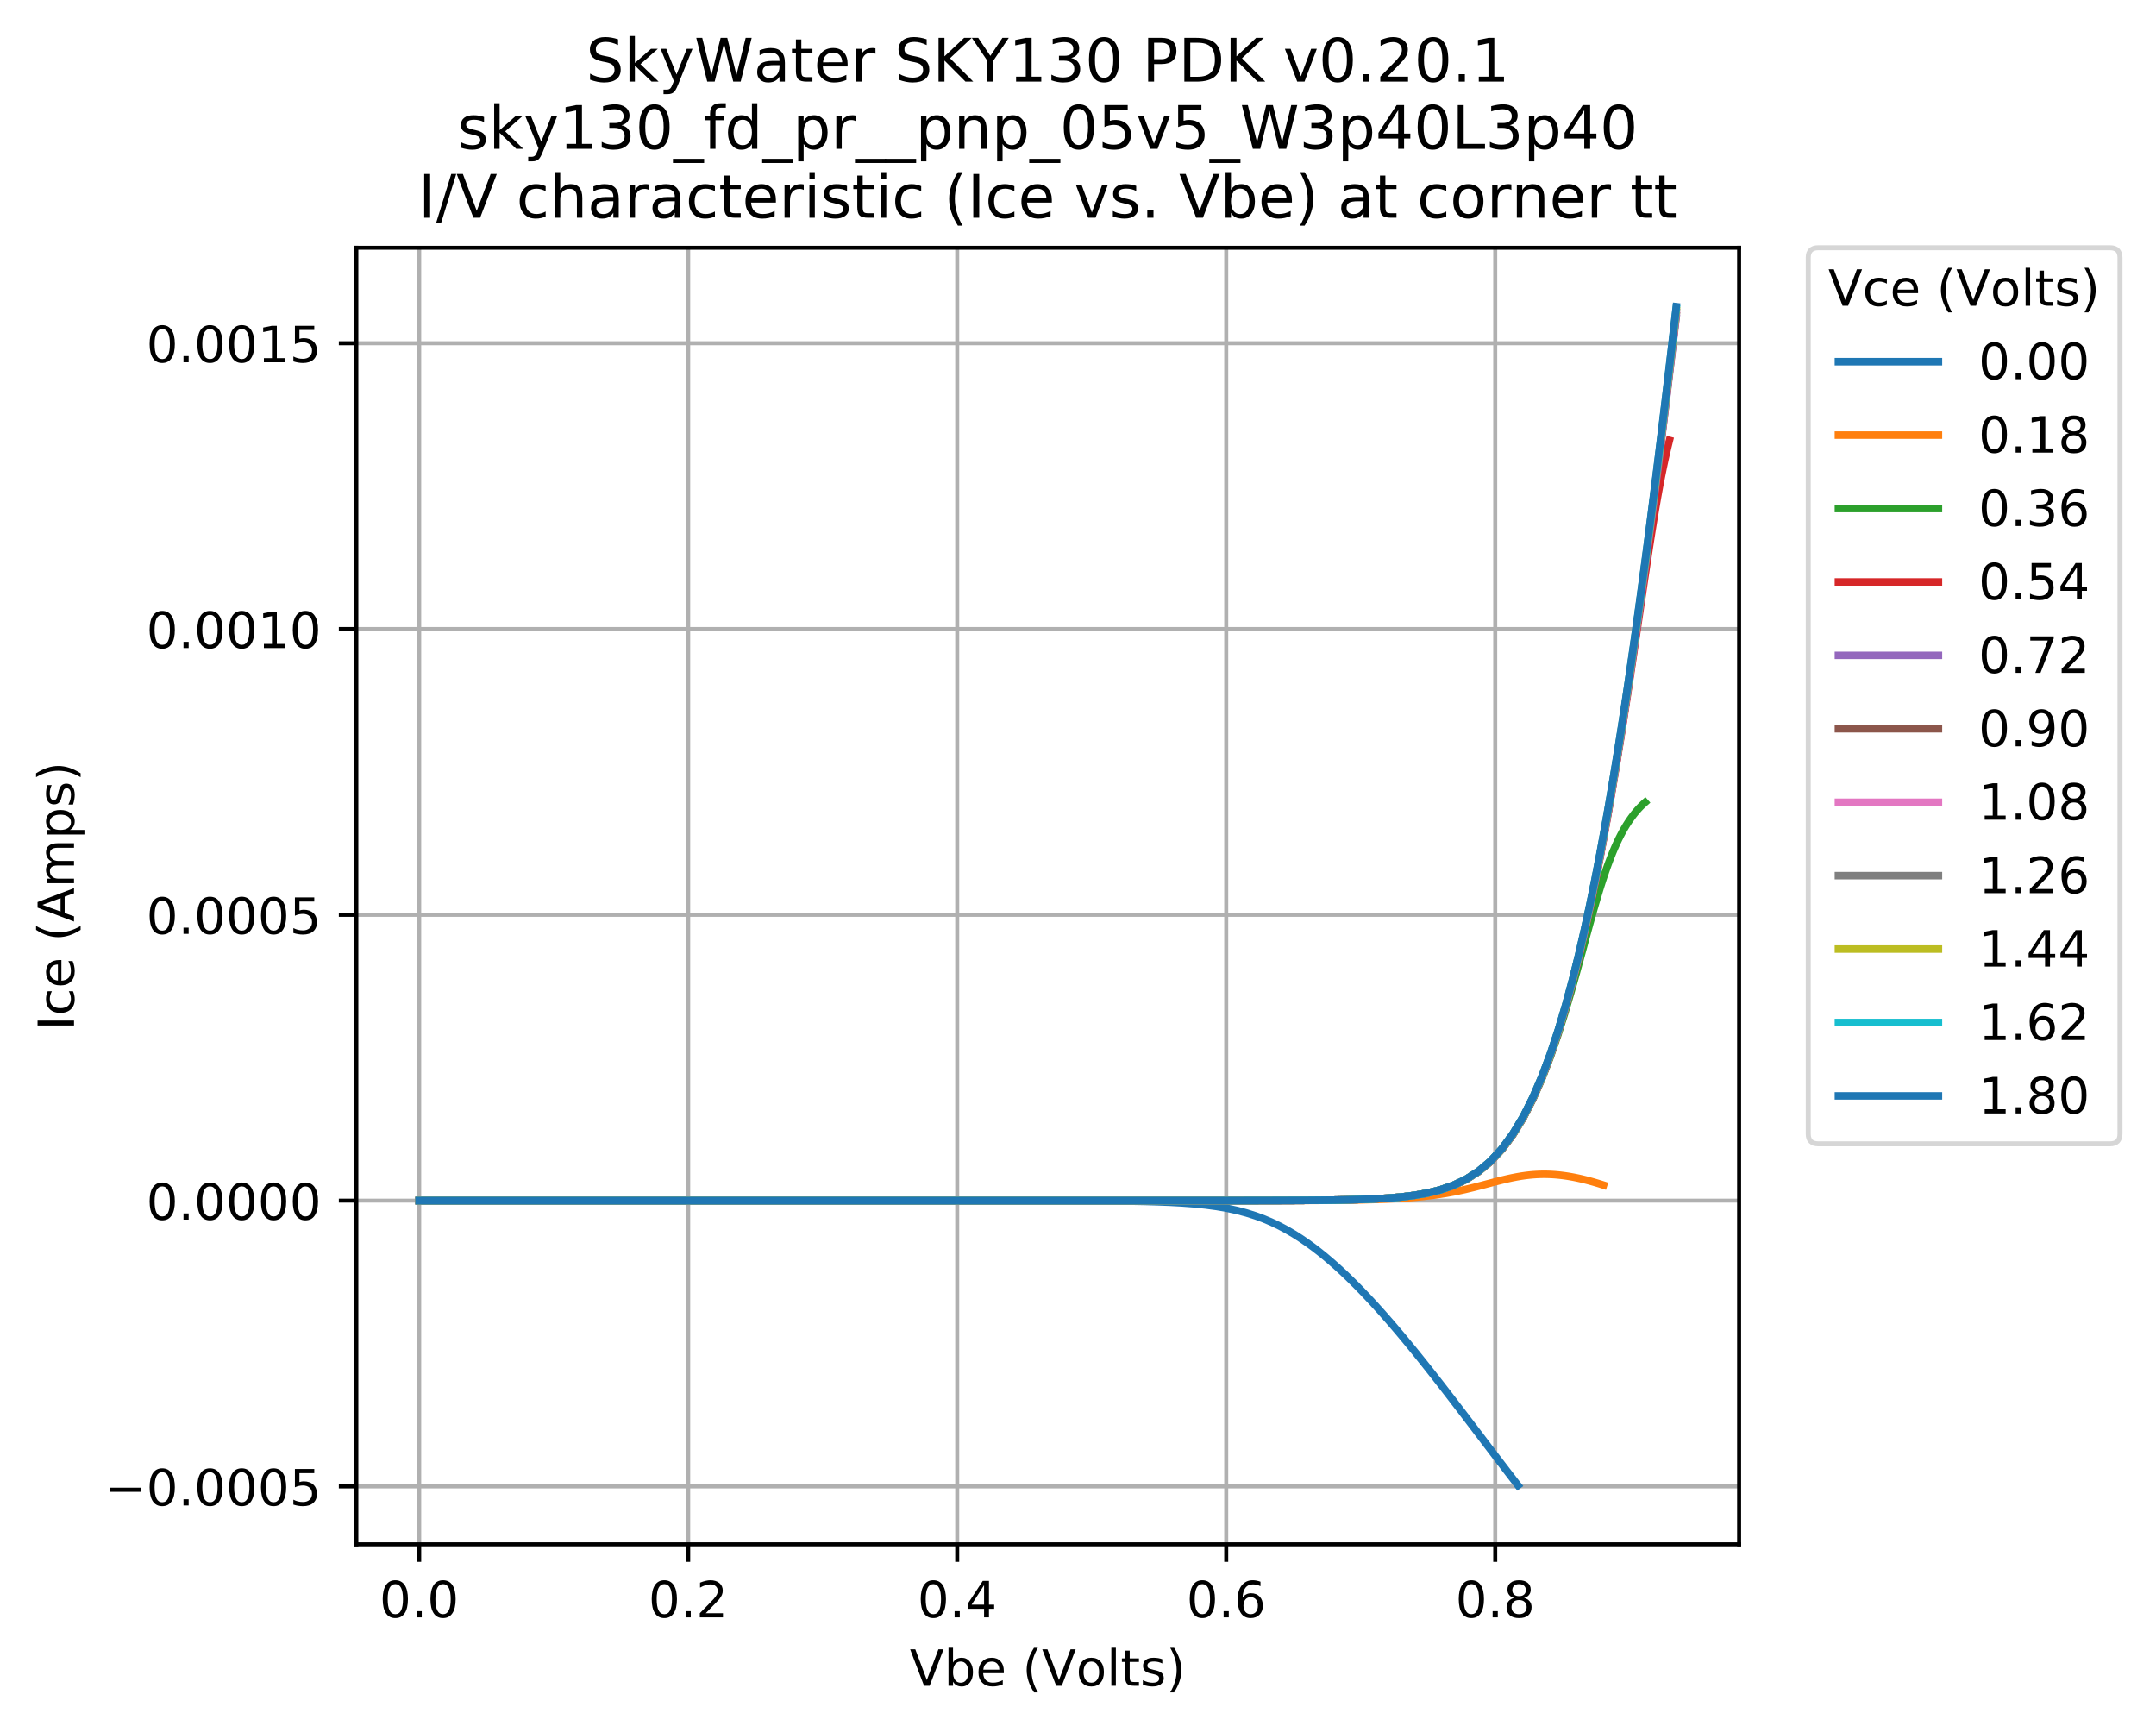 <svg xmlns="http://www.w3.org/2000/svg" xmlns:xlink="http://www.w3.org/1999/xlink" width="574.776" height="461.71" version="1.1" viewBox="0 0 431.082 346.283"><defs><style type="text/css">*{stroke-linecap:butt;stroke-linejoin:round}</style></defs><g id="figure_1"><g id="patch_1"><path d="M 0 346.283 L 431.082 346.283 L 431.082 0 L 0 0 z" style="fill:#fff"/></g><g id="axes_1"><g id="patch_2"><path d="M 71.248 308.727 L 347.728 308.727 L 347.728 49.527 L 71.248 49.527 z" style="fill:#fff"/></g><g id="matplotlib.axis_1"><g id="xtick_1"><g id="line2d_1"><path d="M 83.816 308.727 L 83.816 49.527" clip-path="url(#pb7421aee81)" style="fill:none;stroke:#b0b0b0;stroke-linecap:square;stroke-width:.8"/></g><g id="line2d_2"><defs><path id="me7157f7057" d="M 0 0 L 0 3.5" style="stroke:#000;stroke-width:.8"/></defs><g><use style="stroke:#000;stroke-width:.8" x="83.816" y="308.727" xlink:href="#me7157f7057"/></g></g><g id="text_1"><defs><path id="DejaVuSans-48" d="M 31.781 66.406 Q 24.172 66.406 20.328 58.906 Q 16.5 51.422 16.5 36.375 Q 16.5 21.391 20.328 13.891 Q 24.172 6.391 31.781 6.391 Q 39.453 6.391 43.281 13.891 Q 47.125 21.391 47.125 36.375 Q 47.125 51.422 43.281 58.906 Q 39.453 66.406 31.781 66.406 z M 31.781 74.219 Q 44.047 74.219 50.516 64.516 Q 56.984 54.828 56.984 36.375 Q 56.984 17.969 50.516 8.266 Q 44.047 -1.422 31.781 -1.422 Q 19.531 -1.422 13.062 8.266 Q 6.594 17.969 6.594 36.375 Q 6.594 54.828 13.062 64.516 Q 19.531 74.219 31.781 74.219 z"/><path id="DejaVuSans-46" d="M 10.688 12.406 L 21 12.406 L 21 0 L 10.688 0 z"/></defs><g transform="translate(75.864 323.325)scale(0.1 -0.1)"><use xlink:href="#DejaVuSans-48"/><use x="63.623" xlink:href="#DejaVuSans-46"/><use x="95.41" xlink:href="#DejaVuSans-48"/></g></g></g><g id="xtick_2"><g id="line2d_3"><path d="M 137.603 308.727 L 137.603 49.527" clip-path="url(#pb7421aee81)" style="fill:none;stroke:#b0b0b0;stroke-linecap:square;stroke-width:.8"/></g><g id="line2d_4"><g><use style="stroke:#000;stroke-width:.8" x="137.603" y="308.727" xlink:href="#me7157f7057"/></g></g><g id="text_2"><defs><path id="DejaVuSans-50" d="M 19.188 8.297 L 53.609 8.297 L 53.609 0 L 7.328 0 L 7.328 8.297 Q 12.938 14.109 22.625 23.891 Q 32.328 33.688 34.812 36.531 Q 39.547 41.844 41.422 45.531 Q 43.312 49.219 43.312 52.781 Q 43.312 58.594 39.234 62.25 Q 35.156 65.922 28.609 65.922 Q 23.969 65.922 18.812 64.312 Q 13.672 62.703 7.812 59.422 L 7.812 69.391 Q 13.766 71.781 18.938 73 Q 24.125 74.219 28.422 74.219 Q 39.75 74.219 46.484 68.547 Q 53.219 62.891 53.219 53.422 Q 53.219 48.922 51.531 44.891 Q 49.859 40.875 45.406 35.406 Q 44.188 33.984 37.641 27.219 Q 31.109 20.453 19.188 8.297 z"/></defs><g transform="translate(129.651 323.325)scale(0.1 -0.1)"><use xlink:href="#DejaVuSans-48"/><use x="63.623" xlink:href="#DejaVuSans-46"/><use x="95.41" xlink:href="#DejaVuSans-50"/></g></g></g><g id="xtick_3"><g id="line2d_5"><path d="M 191.39 308.727 L 191.39 49.527" clip-path="url(#pb7421aee81)" style="fill:none;stroke:#b0b0b0;stroke-linecap:square;stroke-width:.8"/></g><g id="line2d_6"><g><use style="stroke:#000;stroke-width:.8" x="191.39" y="308.727" xlink:href="#me7157f7057"/></g></g><g id="text_3"><defs><path id="DejaVuSans-52" d="M 37.797 64.312 L 12.891 25.391 L 37.797 25.391 z M 35.203 72.906 L 47.609 72.906 L 47.609 25.391 L 58.016 25.391 L 58.016 17.188 L 47.609 17.188 L 47.609 0 L 37.797 0 L 37.797 17.188 L 4.891 17.188 L 4.891 26.703 z"/></defs><g transform="translate(183.438 323.325)scale(0.1 -0.1)"><use xlink:href="#DejaVuSans-48"/><use x="63.623" xlink:href="#DejaVuSans-46"/><use x="95.41" xlink:href="#DejaVuSans-52"/></g></g></g><g id="xtick_4"><g id="line2d_7"><path d="M 245.177 308.727 L 245.177 49.527" clip-path="url(#pb7421aee81)" style="fill:none;stroke:#b0b0b0;stroke-linecap:square;stroke-width:.8"/></g><g id="line2d_8"><g><use style="stroke:#000;stroke-width:.8" x="245.177" y="308.727" xlink:href="#me7157f7057"/></g></g><g id="text_4"><defs><path id="DejaVuSans-54" d="M 33.016 40.375 Q 26.375 40.375 22.484 35.828 Q 18.609 31.297 18.609 23.391 Q 18.609 15.531 22.484 10.953 Q 26.375 6.391 33.016 6.391 Q 39.656 6.391 43.531 10.953 Q 47.406 15.531 47.406 23.391 Q 47.406 31.297 43.531 35.828 Q 39.656 40.375 33.016 40.375 z M 52.594 71.297 L 52.594 62.312 Q 48.875 64.062 45.094 64.984 Q 41.312 65.922 37.594 65.922 Q 27.828 65.922 22.672 59.328 Q 17.531 52.734 16.797 39.406 Q 19.672 43.656 24.016 45.922 Q 28.375 48.188 33.594 48.188 Q 44.578 48.188 50.953 41.516 Q 57.328 34.859 57.328 23.391 Q 57.328 12.156 50.688 5.359 Q 44.047 -1.422 33.016 -1.422 Q 20.359 -1.422 13.672 8.266 Q 6.984 17.969 6.984 36.375 Q 6.984 53.656 15.188 63.938 Q 23.391 74.219 37.203 74.219 Q 40.922 74.219 44.703 73.484 Q 48.484 72.75 52.594 71.297 z"/></defs><g transform="translate(237.225 323.325)scale(0.1 -0.1)"><use xlink:href="#DejaVuSans-48"/><use x="63.623" xlink:href="#DejaVuSans-46"/><use x="95.41" xlink:href="#DejaVuSans-54"/></g></g></g><g id="xtick_5"><g id="line2d_9"><path d="M 298.963 308.727 L 298.963 49.527" clip-path="url(#pb7421aee81)" style="fill:none;stroke:#b0b0b0;stroke-linecap:square;stroke-width:.8"/></g><g id="line2d_10"><g><use style="stroke:#000;stroke-width:.8" x="298.963" y="308.727" xlink:href="#me7157f7057"/></g></g><g id="text_5"><defs><path id="DejaVuSans-56" d="M 31.781 34.625 Q 24.75 34.625 20.719 30.859 Q 16.703 27.094 16.703 20.516 Q 16.703 13.922 20.719 10.156 Q 24.75 6.391 31.781 6.391 Q 38.812 6.391 42.859 10.172 Q 46.922 13.969 46.922 20.516 Q 46.922 27.094 42.891 30.859 Q 38.875 34.625 31.781 34.625 z M 21.922 38.812 Q 15.578 40.375 12.031 44.719 Q 8.5 49.078 8.5 55.328 Q 8.5 64.062 14.719 69.141 Q 20.953 74.219 31.781 74.219 Q 42.672 74.219 48.875 69.141 Q 55.078 64.062 55.078 55.328 Q 55.078 49.078 51.531 44.719 Q 48 40.375 41.703 38.812 Q 48.828 37.156 52.797 32.312 Q 56.781 27.484 56.781 20.516 Q 56.781 9.906 50.312 4.234 Q 43.844 -1.422 31.781 -1.422 Q 19.734 -1.422 13.25 4.234 Q 6.781 9.906 6.781 20.516 Q 6.781 27.484 10.781 32.312 Q 14.797 37.156 21.922 38.812 z M 18.312 54.391 Q 18.312 48.734 21.844 45.562 Q 25.391 42.391 31.781 42.391 Q 38.141 42.391 41.719 45.562 Q 45.312 48.734 45.312 54.391 Q 45.312 60.062 41.719 63.234 Q 38.141 66.406 31.781 66.406 Q 25.391 66.406 21.844 63.234 Q 18.312 60.062 18.312 54.391 z"/></defs><g transform="translate(291.012 323.325)scale(0.1 -0.1)"><use xlink:href="#DejaVuSans-48"/><use x="63.623" xlink:href="#DejaVuSans-46"/><use x="95.41" xlink:href="#DejaVuSans-56"/></g></g></g><g id="text_6"><defs><path id="DejaVuSans-86" d="M 28.609 0 L 0.781 72.906 L 11.078 72.906 L 34.188 11.531 L 57.328 72.906 L 67.578 72.906 L 39.797 0 z"/><path id="DejaVuSans-98" d="M 48.688 27.297 Q 48.688 37.203 44.609 42.844 Q 40.531 48.484 33.406 48.484 Q 26.266 48.484 22.188 42.844 Q 18.109 37.203 18.109 27.297 Q 18.109 17.391 22.188 11.75 Q 26.266 6.109 33.406 6.109 Q 40.531 6.109 44.609 11.75 Q 48.688 17.391 48.688 27.297 z M 18.109 46.391 Q 20.953 51.266 25.266 53.625 Q 29.594 56 35.594 56 Q 45.562 56 51.781 48.094 Q 58.016 40.188 58.016 27.297 Q 58.016 14.406 51.781 6.484 Q 45.562 -1.422 35.594 -1.422 Q 29.594 -1.422 25.266 0.953 Q 20.953 3.328 18.109 8.203 L 18.109 0 L 9.078 0 L 9.078 75.984 L 18.109 75.984 z"/><path id="DejaVuSans-101" d="M 56.203 29.594 L 56.203 25.203 L 14.891 25.203 Q 15.484 15.922 20.484 11.062 Q 25.484 6.203 34.422 6.203 Q 39.594 6.203 44.453 7.469 Q 49.312 8.734 54.109 11.281 L 54.109 2.781 Q 49.266 0.734 44.188 -0.344 Q 39.109 -1.422 33.891 -1.422 Q 20.797 -1.422 13.156 6.188 Q 5.516 13.812 5.516 26.812 Q 5.516 40.234 12.766 48.109 Q 20.016 56 32.328 56 Q 43.359 56 49.781 48.891 Q 56.203 41.797 56.203 29.594 z M 47.219 32.234 Q 47.125 39.594 43.094 43.984 Q 39.062 48.391 32.422 48.391 Q 24.906 48.391 20.391 44.141 Q 15.875 39.891 15.188 32.172 z"/><path id="DejaVuSans-32"/><path id="DejaVuSans-40" d="M 31 75.875 Q 24.469 64.656 21.281 53.656 Q 18.109 42.672 18.109 31.391 Q 18.109 20.125 21.312 9.062 Q 24.516 -2 31 -13.188 L 23.188 -13.188 Q 15.875 -1.703 12.234 9.375 Q 8.594 20.453 8.594 31.391 Q 8.594 42.281 12.203 53.312 Q 15.828 64.359 23.188 75.875 z"/><path id="DejaVuSans-111" d="M 30.609 48.391 Q 23.391 48.391 19.188 42.75 Q 14.984 37.109 14.984 27.297 Q 14.984 17.484 19.156 11.844 Q 23.344 6.203 30.609 6.203 Q 37.797 6.203 41.984 11.859 Q 46.188 17.531 46.188 27.297 Q 46.188 37.016 41.984 42.703 Q 37.797 48.391 30.609 48.391 z M 30.609 56 Q 42.328 56 49.016 48.375 Q 55.719 40.766 55.719 27.297 Q 55.719 13.875 49.016 6.219 Q 42.328 -1.422 30.609 -1.422 Q 18.844 -1.422 12.172 6.219 Q 5.516 13.875 5.516 27.297 Q 5.516 40.766 12.172 48.375 Q 18.844 56 30.609 56 z"/><path id="DejaVuSans-108" d="M 9.422 75.984 L 18.406 75.984 L 18.406 0 L 9.422 0 z"/><path id="DejaVuSans-116" d="M 18.312 70.219 L 18.312 54.688 L 36.812 54.688 L 36.812 47.703 L 18.312 47.703 L 18.312 18.016 Q 18.312 11.328 20.141 9.422 Q 21.969 7.516 27.594 7.516 L 36.812 7.516 L 36.812 0 L 27.594 0 Q 17.188 0 13.234 3.875 Q 9.281 7.766 9.281 18.016 L 9.281 47.703 L 2.688 47.703 L 2.688 54.688 L 9.281 54.688 L 9.281 70.219 z"/><path id="DejaVuSans-115" d="M 44.281 53.078 L 44.281 44.578 Q 40.484 46.531 36.375 47.5 Q 32.281 48.484 27.875 48.484 Q 21.188 48.484 17.844 46.438 Q 14.5 44.391 14.5 40.281 Q 14.5 37.156 16.891 35.375 Q 19.281 33.594 26.516 31.984 L 29.594 31.297 Q 39.156 29.25 43.188 25.516 Q 47.219 21.781 47.219 15.094 Q 47.219 7.469 41.188 3.016 Q 35.156 -1.422 24.609 -1.422 Q 20.219 -1.422 15.453 -0.562 Q 10.688 0.297 5.422 2 L 5.422 11.281 Q 10.406 8.688 15.234 7.391 Q 20.062 6.109 24.812 6.109 Q 31.156 6.109 34.562 8.281 Q 37.984 10.453 37.984 14.406 Q 37.984 18.062 35.516 20.016 Q 33.062 21.969 24.703 23.781 L 21.578 24.516 Q 13.234 26.266 9.516 29.906 Q 5.812 33.547 5.812 39.891 Q 5.812 47.609 11.281 51.797 Q 16.75 56 26.812 56 Q 31.781 56 36.172 55.266 Q 40.578 54.547 44.281 53.078 z"/><path id="DejaVuSans-41" d="M 8.016 75.875 L 15.828 75.875 Q 23.141 64.359 26.781 53.312 Q 30.422 42.281 30.422 31.391 Q 30.422 20.453 26.781 9.375 Q 23.141 -1.703 15.828 -13.188 L 8.016 -13.188 Q 14.5 -2 17.703 9.062 Q 20.906 20.125 20.906 31.391 Q 20.906 42.672 17.703 53.656 Q 14.5 64.656 8.016 75.875 z"/></defs><g transform="translate(181.899 337.003)scale(0.1 -0.1)"><use xlink:href="#DejaVuSans-86"/><use x="68.408" xlink:href="#DejaVuSans-98"/><use x="131.885" xlink:href="#DejaVuSans-101"/><use x="193.408" xlink:href="#DejaVuSans-32"/><use x="225.195" xlink:href="#DejaVuSans-40"/><use x="264.209" xlink:href="#DejaVuSans-86"/><use x="332.508" xlink:href="#DejaVuSans-111"/><use x="393.689" xlink:href="#DejaVuSans-108"/><use x="421.473" xlink:href="#DejaVuSans-116"/><use x="460.682" xlink:href="#DejaVuSans-115"/><use x="512.781" xlink:href="#DejaVuSans-41"/></g></g></g><g id="matplotlib.axis_2"><g id="ytick_1"><g id="line2d_11"><path d="M 71.248 297.154 L 347.728 297.154" clip-path="url(#pb7421aee81)" style="fill:none;stroke:#b0b0b0;stroke-linecap:square;stroke-width:.8"/></g><g id="line2d_12"><defs><path id="ma61a878640" d="M 0 0 L -3.5 0" style="stroke:#000;stroke-width:.8"/></defs><g><use style="stroke:#000;stroke-width:.8" x="71.248" y="297.154" xlink:href="#ma61a878640"/></g></g><g id="text_7"><defs><path id="DejaVuSans-8722" d="M 10.594 35.5 L 73.188 35.5 L 73.188 27.203 L 10.594 27.203 z"/><path id="DejaVuSans-53" d="M 10.797 72.906 L 49.516 72.906 L 49.516 64.594 L 19.828 64.594 L 19.828 46.734 Q 21.969 47.469 24.109 47.828 Q 26.266 48.188 28.422 48.188 Q 40.625 48.188 47.75 41.5 Q 54.891 34.812 54.891 23.391 Q 54.891 11.625 47.562 5.094 Q 40.234 -1.422 26.906 -1.422 Q 22.312 -1.422 17.547 -0.641 Q 12.797 0.141 7.719 1.703 L 7.719 11.625 Q 12.109 9.234 16.797 8.062 Q 21.484 6.891 26.703 6.891 Q 35.156 6.891 40.078 11.328 Q 45.016 15.766 45.016 23.391 Q 45.016 31 40.078 35.438 Q 35.156 39.891 26.703 39.891 Q 22.75 39.891 18.812 39.016 Q 14.891 38.141 10.797 36.281 z"/></defs><g transform="translate(20.878 300.953)scale(0.1 -0.1)"><use xlink:href="#DejaVuSans-8722"/><use x="83.789" xlink:href="#DejaVuSans-48"/><use x="147.412" xlink:href="#DejaVuSans-46"/><use x="179.199" xlink:href="#DejaVuSans-48"/><use x="242.822" xlink:href="#DejaVuSans-48"/><use x="306.445" xlink:href="#DejaVuSans-48"/><use x="370.068" xlink:href="#DejaVuSans-53"/></g></g></g><g id="ytick_2"><g id="line2d_13"><path d="M 71.248 240.02 L 347.728 240.02" clip-path="url(#pb7421aee81)" style="fill:none;stroke:#b0b0b0;stroke-linecap:square;stroke-width:.8"/></g><g id="line2d_14"><g><use style="stroke:#000;stroke-width:.8" x="71.248" y="240.02" xlink:href="#ma61a878640"/></g></g><g id="text_8"><g transform="translate(29.258 243.819)scale(0.1 -0.1)"><use xlink:href="#DejaVuSans-48"/><use x="63.623" xlink:href="#DejaVuSans-46"/><use x="95.41" xlink:href="#DejaVuSans-48"/><use x="159.033" xlink:href="#DejaVuSans-48"/><use x="222.656" xlink:href="#DejaVuSans-48"/><use x="286.279" xlink:href="#DejaVuSans-48"/></g></g></g><g id="ytick_3"><g id="line2d_15"><path d="M 71.248 182.887 L 347.728 182.887" clip-path="url(#pb7421aee81)" style="fill:none;stroke:#b0b0b0;stroke-linecap:square;stroke-width:.8"/></g><g id="line2d_16"><g><use style="stroke:#000;stroke-width:.8" x="71.248" y="182.887" xlink:href="#ma61a878640"/></g></g><g id="text_9"><g transform="translate(29.258 186.686)scale(0.1 -0.1)"><use xlink:href="#DejaVuSans-48"/><use x="63.623" xlink:href="#DejaVuSans-46"/><use x="95.41" xlink:href="#DejaVuSans-48"/><use x="159.033" xlink:href="#DejaVuSans-48"/><use x="222.656" xlink:href="#DejaVuSans-48"/><use x="286.279" xlink:href="#DejaVuSans-53"/></g></g></g><g id="ytick_4"><g id="line2d_17"><path d="M 71.248 125.753 L 347.728 125.753" clip-path="url(#pb7421aee81)" style="fill:none;stroke:#b0b0b0;stroke-linecap:square;stroke-width:.8"/></g><g id="line2d_18"><g><use style="stroke:#000;stroke-width:.8" x="71.248" y="125.753" xlink:href="#ma61a878640"/></g></g><g id="text_10"><defs><path id="DejaVuSans-49" d="M 12.406 8.297 L 28.516 8.297 L 28.516 63.922 L 10.984 60.406 L 10.984 69.391 L 28.422 72.906 L 38.281 72.906 L 38.281 8.297 L 54.391 8.297 L 54.391 0 L 12.406 0 z"/></defs><g transform="translate(29.258 129.553)scale(0.1 -0.1)"><use xlink:href="#DejaVuSans-48"/><use x="63.623" xlink:href="#DejaVuSans-46"/><use x="95.41" xlink:href="#DejaVuSans-48"/><use x="159.033" xlink:href="#DejaVuSans-48"/><use x="222.656" xlink:href="#DejaVuSans-49"/><use x="286.279" xlink:href="#DejaVuSans-48"/></g></g></g><g id="ytick_5"><g id="line2d_19"><path d="M 71.248 68.62 L 347.728 68.62" clip-path="url(#pb7421aee81)" style="fill:none;stroke:#b0b0b0;stroke-linecap:square;stroke-width:.8"/></g><g id="line2d_20"><g><use style="stroke:#000;stroke-width:.8" x="71.248" y="68.62" xlink:href="#ma61a878640"/></g></g><g id="text_11"><g transform="translate(29.258 72.419)scale(0.1 -0.1)"><use xlink:href="#DejaVuSans-48"/><use x="63.623" xlink:href="#DejaVuSans-46"/><use x="95.41" xlink:href="#DejaVuSans-48"/><use x="159.033" xlink:href="#DejaVuSans-48"/><use x="222.656" xlink:href="#DejaVuSans-49"/><use x="286.279" xlink:href="#DejaVuSans-53"/></g></g></g><g id="text_12"><defs><path id="DejaVuSans-73" d="M 9.812 72.906 L 19.672 72.906 L 19.672 0 L 9.812 0 z"/><path id="DejaVuSans-99" d="M 48.781 52.594 L 48.781 44.188 Q 44.969 46.297 41.141 47.344 Q 37.312 48.391 33.406 48.391 Q 24.656 48.391 19.812 42.844 Q 14.984 37.312 14.984 27.297 Q 14.984 17.281 19.812 11.734 Q 24.656 6.203 33.406 6.203 Q 37.312 6.203 41.141 7.25 Q 44.969 8.297 48.781 10.406 L 48.781 2.094 Q 45.016 0.344 40.984 -0.531 Q 36.969 -1.422 32.422 -1.422 Q 20.062 -1.422 12.781 6.344 Q 5.516 14.109 5.516 27.297 Q 5.516 40.672 12.859 48.328 Q 20.219 56 33.016 56 Q 37.156 56 41.109 55.141 Q 45.062 54.297 48.781 52.594 z"/><path id="DejaVuSans-65" d="M 34.188 63.188 L 20.797 26.906 L 47.609 26.906 z M 28.609 72.906 L 39.797 72.906 L 67.578 0 L 57.328 0 L 50.688 18.703 L 17.828 18.703 L 11.188 0 L 0.781 0 z"/><path id="DejaVuSans-109" d="M 52 44.188 Q 55.375 50.25 60.062 53.125 Q 64.75 56 71.094 56 Q 79.641 56 84.281 50.016 Q 88.922 44.047 88.922 33.016 L 88.922 0 L 79.891 0 L 79.891 32.719 Q 79.891 40.578 77.094 44.375 Q 74.312 48.188 68.609 48.188 Q 61.625 48.188 57.562 43.547 Q 53.516 38.922 53.516 30.906 L 53.516 0 L 44.484 0 L 44.484 32.719 Q 44.484 40.625 41.703 44.406 Q 38.922 48.188 33.109 48.188 Q 26.219 48.188 22.156 43.531 Q 18.109 38.875 18.109 30.906 L 18.109 0 L 9.078 0 L 9.078 54.688 L 18.109 54.688 L 18.109 46.188 Q 21.188 51.219 25.484 53.609 Q 29.781 56 35.688 56 Q 41.656 56 45.828 52.969 Q 50 49.953 52 44.188 z"/><path id="DejaVuSans-112" d="M 18.109 8.203 L 18.109 -20.797 L 9.078 -20.797 L 9.078 54.688 L 18.109 54.688 L 18.109 46.391 Q 20.953 51.266 25.266 53.625 Q 29.594 56 35.594 56 Q 45.562 56 51.781 48.094 Q 58.016 40.188 58.016 27.297 Q 58.016 14.406 51.781 6.484 Q 45.562 -1.422 35.594 -1.422 Q 29.594 -1.422 25.266 0.953 Q 20.953 3.328 18.109 8.203 z M 48.688 27.297 Q 48.688 37.203 44.609 42.844 Q 40.531 48.484 33.406 48.484 Q 26.266 48.484 22.188 42.844 Q 18.109 37.203 18.109 27.297 Q 18.109 17.391 22.188 11.75 Q 26.266 6.109 33.406 6.109 Q 40.531 6.109 44.609 11.75 Q 48.688 17.391 48.688 27.297 z"/></defs><g transform="translate(14.798 205.988)rotate(-90)scale(0.1 -0.1)"><use xlink:href="#DejaVuSans-73"/><use x="29.492" xlink:href="#DejaVuSans-99"/><use x="84.473" xlink:href="#DejaVuSans-101"/><use x="145.996" xlink:href="#DejaVuSans-32"/><use x="177.783" xlink:href="#DejaVuSans-40"/><use x="216.797" xlink:href="#DejaVuSans-65"/><use x="285.205" xlink:href="#DejaVuSans-109"/><use x="382.617" xlink:href="#DejaVuSans-112"/><use x="446.094" xlink:href="#DejaVuSans-115"/><use x="498.193" xlink:href="#DejaVuSans-41"/></g></g></g><g id="line2d_21"><path d="M 83.816 240.02 L 86.505 240.02 L 89.194 240.02 L 91.884 240.02 L 94.573 240.02 L 97.262 240.02 L 99.952 240.02 L 102.641 240.02 L 105.33 240.02 L 108.02 240.02 L 110.709 240.02 L 113.399 240.02 L 116.088 240.02 L 118.777 240.02 L 121.467 240.02 L 124.156 240.02 L 126.845 240.02 L 129.535 240.02 L 132.224 240.02 L 134.913 240.02 L 137.603 240.02 L 140.292 240.02 L 142.981 240.02 L 145.671 240.02 L 148.36 240.02 L 151.049 240.02 L 153.739 240.02 L 156.428 240.02 L 159.117 240.02 L 161.807 240.02 L 164.496 240.02 L 167.185 240.02 L 169.875 240.02 L 172.564 240.02 L 175.253 240.02 L 177.943 240.02 L 180.632 240.02 L 183.321 240.02 L 186.01 240.02 L 188.699 240.021 L 191.388 240.021 L 194.077 240.021 L 196.766 240.022 L 199.454 240.023 L 202.141 240.024 L 204.828 240.025 L 207.513 240.028 L 210.197 240.031 L 212.878 240.037 L 215.555 240.044 L 218.226 240.056 L 220.889 240.072 L 223.54 240.096 L 226.174 240.131 L 228.784 240.18 L 231.36 240.251 L 233.892 240.349 L 236.366 240.484 L 238.766 240.664 L 241.079 240.9 L 243.292 241.197 L 245.397 241.562 L 247.392 241.996 L 249.276 242.498 L 251.057 243.065 L 252.74 243.692 L 254.337 244.374 L 255.854 245.104 L 257.302 245.877 L 258.688 246.688 L 260.019 247.533 L 261.302 248.408 L 262.542 249.308 L 263.744 250.231 L 264.912 251.174 L 266.049 252.135 L 267.16 253.112 L 268.244 254.103 L 269.307 255.106 L 270.349 256.12 L 271.372 257.143 L 272.378 258.176 L 273.366 259.216 L 274.343 260.262 L 275.302 261.315 L 276.252 262.37 L 277.187 263.431 L 278.113 264.493 L 279.026 265.56 L 279.929 266.627 L 280.822 267.695 L 281.705 268.764 L 282.579 269.832 L 283.444 270.9 L 284.3 271.965 L 285.147 273.028 L 285.986 274.088 L 286.816 275.144 L 287.638 276.195 L 288.451 277.241 L 289.256 278.281 L 290.053 279.315 L 290.841 280.342 L 291.621 281.36 L 292.392 282.37 L 293.154 283.371 L 293.908 284.362 L 294.653 285.343 L 295.389 286.312 L 296.117 287.271 L 296.835 288.217 L 297.544 289.151 L 298.245 290.072 L 298.936 290.98 L 299.618 291.874 L 300.291 292.755 L 300.954 293.621 L 301.609 294.474 L 302.255 295.312 L 302.891 296.136 L 303.518 296.945" clip-path="url(#pb7421aee81)" style="fill:none;stroke:#1f77b4;stroke-linecap:square;stroke-width:1.5"/></g><g id="line2d_22"><path d="M 83.816 240.02 L 86.505 240.02 L 89.194 240.02 L 91.884 240.02 L 94.573 240.02 L 97.262 240.02 L 99.952 240.02 L 102.641 240.02 L 105.33 240.02 L 108.02 240.02 L 110.709 240.02 L 113.399 240.02 L 116.088 240.02 L 118.777 240.02 L 121.467 240.02 L 124.156 240.02 L 126.845 240.02 L 129.535 240.02 L 132.224 240.02 L 134.913 240.02 L 137.603 240.02 L 140.292 240.02 L 142.981 240.02 L 145.671 240.02 L 148.36 240.02 L 151.049 240.02 L 153.739 240.02 L 156.428 240.02 L 159.117 240.02 L 161.807 240.02 L 164.496 240.02 L 167.185 240.02 L 169.875 240.02 L 172.564 240.02 L 175.254 240.02 L 177.943 240.02 L 180.632 240.02 L 183.322 240.02 L 186.011 240.02 L 188.7 240.02 L 191.39 240.02 L 194.079 240.02 L 196.768 240.02 L 199.458 240.02 L 202.147 240.02 L 204.836 240.02 L 207.526 240.02 L 210.215 240.02 L 212.904 240.02 L 215.594 240.02 L 218.283 240.02 L 220.972 240.02 L 223.662 240.02 L 226.351 240.02 L 229.04 240.02 L 231.729 240.02 L 234.418 240.019 L 237.107 240.019 L 239.796 240.019 L 242.485 240.018 L 245.173 240.017 L 247.861 240.015 L 250.548 240.013 L 253.234 240.009 L 255.919 240.005 L 258.601 239.997 L 261.28 239.987 L 263.955 239.971 L 266.622 239.949 L 269.279 239.917 L 271.922 239.871 L 274.543 239.805 L 277.134 239.713 L 279.682 239.585 L 282.172 239.413 L 284.582 239.189 L 286.891 238.907 L 289.074 238.571 L 291.113 238.19 L 292.994 237.781 L 294.715 237.366 L 296.282 236.963 L 297.707 236.586 L 299.006 236.245 L 300.195 235.943 L 301.289 235.683 L 302.302 235.461 L 303.245 235.277 L 304.128 235.126 L 304.96 235.005 L 305.746 234.911 L 306.492 234.841 L 307.203 234.793 L 307.884 234.764 L 308.537 234.751 L 309.165 234.754 L 309.771 234.77 L 310.356 234.797 L 310.923 234.835 L 311.473 234.883 L 312.008 234.938 L 312.528 235.001 L 313.035 235.071 L 313.529 235.146 L 314.012 235.227 L 314.484 235.312 L 314.947 235.402 L 315.399 235.495 L 315.843 235.592 L 316.279 235.692 L 316.706 235.795 L 317.127 235.899 L 317.54 236.007 L 317.946 236.115 L 318.346 236.226 L 318.74 236.338 L 319.127 236.452 L 319.51 236.566 L 319.887 236.682 L 320.259 236.799 L 320.626 236.916" clip-path="url(#pb7421aee81)" style="fill:none;stroke:#ff7f0e;stroke-linecap:square;stroke-width:1.5"/></g><g id="line2d_23"><path d="M 83.816 240.02 L 86.505 240.02 L 89.194 240.02 L 91.884 240.02 L 94.573 240.02 L 97.262 240.02 L 99.952 240.02 L 102.641 240.02 L 105.33 240.02 L 108.02 240.02 L 110.709 240.02 L 113.399 240.02 L 116.088 240.02 L 118.777 240.02 L 121.467 240.02 L 124.156 240.02 L 126.845 240.02 L 129.535 240.02 L 132.224 240.02 L 134.913 240.02 L 137.603 240.02 L 140.292 240.02 L 142.981 240.02 L 145.671 240.02 L 148.36 240.02 L 151.049 240.02 L 153.739 240.02 L 156.428 240.02 L 159.117 240.02 L 161.807 240.02 L 164.496 240.02 L 167.185 240.02 L 169.875 240.02 L 172.564 240.02 L 175.254 240.02 L 177.943 240.02 L 180.632 240.02 L 183.322 240.02 L 186.011 240.02 L 188.7 240.02 L 191.39 240.02 L 194.079 240.02 L 196.768 240.02 L 199.458 240.02 L 202.147 240.02 L 204.836 240.02 L 207.526 240.02 L 210.215 240.02 L 212.904 240.02 L 215.594 240.02 L 218.283 240.02 L 220.972 240.02 L 223.662 240.02 L 226.351 240.02 L 229.04 240.02 L 231.73 240.019 L 234.419 240.019 L 237.108 240.019 L 239.798 240.018 L 242.487 240.017 L 245.176 240.015 L 247.865 240.013 L 250.554 240.009 L 253.243 240.004 L 255.931 239.997 L 258.619 239.986 L 261.307 239.97 L 263.994 239.946 L 266.679 239.912 L 269.363 239.862 L 272.044 239.789 L 274.722 239.682 L 277.394 239.528 L 280.058 239.305 L 282.711 238.985 L 285.348 238.53 L 287.962 237.893 L 290.544 237.014 L 293.082 235.828 L 295.562 234.268 L 297.967 232.278 L 300.279 229.82 L 302.48 226.887 L 304.555 223.506 L 306.495 219.734 L 308.293 215.656 L 309.947 211.372 L 311.46 206.996 L 312.836 202.645 L 314.078 198.432 L 315.196 194.457 L 316.197 190.795 L 317.094 187.487 L 317.901 184.54 L 318.63 181.936 L 319.295 179.644 L 319.906 177.626 L 320.472 175.846 L 321.001 174.269 L 321.499 172.866 L 321.971 171.611 L 322.42 170.484 L 322.851 169.468 L 323.264 168.546 L 323.663 167.707 L 324.049 166.942 L 324.424 166.24 L 324.789 165.595 L 325.144 165 L 325.492 164.451 L 325.832 163.942 L 326.165 163.47 L 326.491 163.03 L 326.812 162.62 L 327.128 162.238 L 327.438 161.881 L 327.744 161.546 L 328.046 161.233 L 328.344 160.939 L 328.638 160.662 L 328.928 160.403" clip-path="url(#pb7421aee81)" style="fill:none;stroke:#2ca02c;stroke-linecap:square;stroke-width:1.5"/></g><g id="line2d_24"><path d="M 83.816 240.02 L 86.505 240.02 L 89.194 240.02 L 91.884 240.02 L 94.573 240.02 L 97.262 240.02 L 99.952 240.02 L 102.641 240.02 L 105.33 240.02 L 108.02 240.02 L 110.709 240.02 L 113.399 240.02 L 116.088 240.02 L 118.777 240.02 L 121.467 240.02 L 124.156 240.02 L 126.845 240.02 L 129.535 240.02 L 132.224 240.02 L 134.913 240.02 L 137.603 240.02 L 140.292 240.02 L 142.981 240.02 L 145.671 240.02 L 148.36 240.02 L 151.049 240.02 L 153.739 240.02 L 156.428 240.02 L 159.117 240.02 L 161.807 240.02 L 164.496 240.02 L 167.185 240.02 L 169.875 240.02 L 172.564 240.02 L 175.254 240.02 L 177.943 240.02 L 180.632 240.02 L 183.322 240.02 L 186.011 240.02 L 188.7 240.02 L 191.39 240.02 L 194.079 240.02 L 196.768 240.02 L 199.458 240.02 L 202.147 240.02 L 204.836 240.02 L 207.526 240.02 L 210.215 240.02 L 212.904 240.02 L 215.594 240.02 L 218.283 240.02 L 220.972 240.02 L 223.662 240.02 L 226.351 240.02 L 229.04 240.02 L 231.73 240.019 L 234.419 240.019 L 237.108 240.019 L 239.798 240.018 L 242.487 240.017 L 245.176 240.015 L 247.865 240.013 L 250.554 240.009 L 253.243 240.004 L 255.931 239.997 L 258.619 239.986 L 261.307 239.97 L 263.994 239.946 L 266.679 239.912 L 269.363 239.862 L 272.044 239.788 L 274.722 239.682 L 277.394 239.527 L 280.059 239.303 L 282.712 238.982 L 285.349 238.527 L 287.963 237.888 L 290.546 237.006 L 293.085 235.816 L 295.567 234.25 L 297.974 232.25 L 300.29 229.777 L 302.497 226.819 L 304.582 223.395 L 306.537 219.552 L 308.359 215.355 L 310.049 210.876 L 311.615 206.187 L 313.065 201.351 L 314.409 196.424 L 315.657 191.448 L 316.82 186.457 L 317.908 181.477 L 318.927 176.526 L 319.887 171.62 L 320.792 166.769 L 321.649 161.98 L 322.463 157.261 L 323.237 152.618 L 323.975 148.057 L 324.68 143.584 L 325.355 139.209 L 326 134.941 L 326.618 130.793 L 327.209 126.781 L 327.775 122.921 L 328.315 119.232 L 328.831 115.731 L 329.323 112.434 L 329.791 109.351 L 330.237 106.488 L 330.663 103.844 L 331.068 101.414 L 331.456 99.186 L 331.828 97.147 L 332.185 95.282 L 332.529 93.575 L 332.861 92.011 L 333.182 90.576 L 333.494 89.257 L 333.798 88.04" clip-path="url(#pb7421aee81)" style="fill:none;stroke:#d62728;stroke-linecap:square;stroke-width:1.5"/></g><g id="line2d_25"><path d="M 83.816 240.02 L 86.505 240.02 L 89.194 240.02 L 91.884 240.02 L 94.573 240.02 L 97.262 240.02 L 99.952 240.02 L 102.641 240.02 L 105.33 240.02 L 108.02 240.02 L 110.709 240.02 L 113.399 240.02 L 116.088 240.02 L 118.777 240.02 L 121.467 240.02 L 124.156 240.02 L 126.845 240.02 L 129.535 240.02 L 132.224 240.02 L 134.913 240.02 L 137.603 240.02 L 140.292 240.02 L 142.981 240.02 L 145.671 240.02 L 148.36 240.02 L 151.049 240.02 L 153.739 240.02 L 156.428 240.02 L 159.117 240.02 L 161.807 240.02 L 164.496 240.02 L 167.185 240.02 L 169.875 240.02 L 172.564 240.02 L 175.254 240.02 L 177.943 240.02 L 180.632 240.02 L 183.322 240.02 L 186.011 240.02 L 188.7 240.02 L 191.39 240.02 L 194.079 240.02 L 196.768 240.02 L 199.458 240.02 L 202.147 240.02 L 204.836 240.02 L 207.526 240.02 L 210.215 240.02 L 212.904 240.02 L 215.594 240.02 L 218.283 240.02 L 220.972 240.02 L 223.662 240.02 L 226.351 240.02 L 229.04 240.02 L 231.73 240.019 L 234.419 240.019 L 237.108 240.019 L 239.798 240.018 L 242.487 240.017 L 245.176 240.015 L 247.865 240.013 L 250.554 240.009 L 253.243 240.004 L 255.931 239.997 L 258.619 239.986 L 261.307 239.97 L 263.994 239.946 L 266.679 239.912 L 269.363 239.861 L 272.044 239.788 L 274.722 239.681 L 277.394 239.526 L 280.059 239.302 L 282.712 238.98 L 285.349 238.524 L 287.963 237.883 L 290.546 237 L 293.085 235.808 L 295.567 234.239 L 297.974 232.235 L 300.29 229.757 L 302.497 226.793 L 304.583 223.362 L 306.538 219.512 L 308.359 215.306 L 310.05 210.818 L 311.616 206.119 L 313.065 201.274 L 314.409 196.336 L 315.658 191.348 L 316.822 186.345 L 317.91 181.351 L 318.93 176.386 L 319.891 171.461 L 320.797 166.587 L 321.656 161.77 L 322.473 157.014 L 323.25 152.321 L 323.994 147.693 L 324.705 143.129 L 325.389 138.629 L 326.046 134.193 L 326.68 129.818 L 327.292 125.505 L 327.884 121.251 L 328.457 117.054 L 329.014 112.914 L 329.555 108.828 L 330.081 104.795 L 330.594 100.814 L 331.094 96.883 L 331.582 93 L 332.058 89.165 L 332.525 85.376 L 332.981 81.633 L 333.428 77.935 L 333.866 74.281 L 334.295 70.672 L 334.717 67.107 L 335.13 63.587" clip-path="url(#pb7421aee81)" style="fill:none;stroke:#9467bd;stroke-linecap:square;stroke-width:1.5"/></g><g id="line2d_26"><path d="M 83.816 240.02 L 86.505 240.02 L 89.194 240.02 L 91.884 240.02 L 94.573 240.02 L 97.262 240.02 L 99.952 240.02 L 102.641 240.02 L 105.33 240.02 L 108.02 240.02 L 110.709 240.02 L 113.399 240.02 L 116.088 240.02 L 118.777 240.02 L 121.467 240.02 L 124.156 240.02 L 126.845 240.02 L 129.535 240.02 L 132.224 240.02 L 134.913 240.02 L 137.603 240.02 L 140.292 240.02 L 142.981 240.02 L 145.671 240.02 L 148.36 240.02 L 151.049 240.02 L 153.739 240.02 L 156.428 240.02 L 159.117 240.02 L 161.807 240.02 L 164.496 240.02 L 167.185 240.02 L 169.875 240.02 L 172.564 240.02 L 175.254 240.02 L 177.943 240.02 L 180.632 240.02 L 183.322 240.02 L 186.011 240.02 L 188.7 240.02 L 191.39 240.02 L 194.079 240.02 L 196.768 240.02 L 199.458 240.02 L 202.147 240.02 L 204.836 240.02 L 207.526 240.02 L 210.215 240.02 L 212.904 240.02 L 215.594 240.02 L 218.283 240.02 L 220.972 240.02 L 223.662 240.02 L 226.351 240.02 L 229.04 240.02 L 231.73 240.019 L 234.419 240.019 L 237.108 240.019 L 239.798 240.018 L 242.487 240.017 L 245.176 240.015 L 247.865 240.013 L 250.554 240.009 L 253.243 240.004 L 255.931 239.997 L 258.619 239.986 L 261.307 239.97 L 263.994 239.946 L 266.679 239.912 L 269.363 239.861 L 272.044 239.788 L 274.722 239.68 L 277.394 239.525 L 280.059 239.3 L 282.712 238.978 L 285.349 238.521 L 287.963 237.879 L 290.546 236.994 L 293.085 235.8 L 295.567 234.228 L 297.974 232.22 L 300.29 229.737 L 302.497 226.767 L 304.583 223.329 L 306.538 219.471 L 308.359 215.257 L 310.05 210.761 L 311.616 206.053 L 313.066 201.198 L 314.41 196.25 L 315.659 191.252 L 316.823 186.239 L 317.911 181.235 L 318.931 176.26 L 319.892 171.325 L 320.799 166.442 L 321.658 161.615 L 322.474 156.849 L 323.252 152.147 L 323.995 147.509 L 324.707 142.936 L 325.391 138.427 L 326.048 133.981 L 326.682 129.598 L 327.294 125.275 L 327.886 121.012 L 328.46 116.806 L 329.017 112.657 L 329.558 108.562 L 330.084 104.519 L 330.597 100.527 L 331.097 96.585 L 331.586 92.69 L 332.063 88.842 L 332.53 85.039 L 332.986 81.279 L 333.434 77.561 L 333.873 73.885 L 334.304 70.247 L 334.726 66.648 L 335.142 63.086" clip-path="url(#pb7421aee81)" style="fill:none;stroke:#8c564b;stroke-linecap:square;stroke-width:1.5"/></g><g id="line2d_27"><path d="M 83.816 240.02 L 86.505 240.02 L 89.194 240.02 L 91.884 240.02 L 94.573 240.02 L 97.262 240.02 L 99.952 240.02 L 102.641 240.02 L 105.33 240.02 L 108.02 240.02 L 110.709 240.02 L 113.399 240.02 L 116.088 240.02 L 118.777 240.02 L 121.467 240.02 L 124.156 240.02 L 126.845 240.02 L 129.535 240.02 L 132.224 240.02 L 134.913 240.02 L 137.603 240.02 L 140.292 240.02 L 142.981 240.02 L 145.671 240.02 L 148.36 240.02 L 151.049 240.02 L 153.739 240.02 L 156.428 240.02 L 159.117 240.02 L 161.807 240.02 L 164.496 240.02 L 167.185 240.02 L 169.875 240.02 L 172.564 240.02 L 175.254 240.02 L 177.943 240.02 L 180.632 240.02 L 183.322 240.02 L 186.011 240.02 L 188.7 240.02 L 191.39 240.02 L 194.079 240.02 L 196.768 240.02 L 199.458 240.02 L 202.147 240.02 L 204.836 240.02 L 207.526 240.02 L 210.215 240.02 L 212.904 240.02 L 215.594 240.02 L 218.283 240.02 L 220.972 240.02 L 223.662 240.02 L 226.351 240.02 L 229.04 240.02 L 231.73 240.019 L 234.419 240.019 L 237.108 240.019 L 239.798 240.018 L 242.487 240.017 L 245.176 240.015 L 247.865 240.013 L 250.554 240.009 L 253.243 240.004 L 255.931 239.997 L 258.619 239.986 L 261.307 239.969 L 263.994 239.946 L 266.679 239.911 L 269.363 239.861 L 272.044 239.787 L 274.722 239.68 L 277.394 239.524 L 280.059 239.299 L 282.712 238.976 L 285.349 238.518 L 287.963 237.875 L 290.546 236.988 L 293.085 235.791 L 295.567 234.216 L 297.974 232.205 L 300.29 229.717 L 302.497 226.741 L 304.583 223.297 L 306.538 219.431 L 308.36 215.209 L 310.05 210.703 L 311.616 205.986 L 313.066 201.121 L 314.411 196.164 L 315.66 191.157 L 316.824 186.133 L 317.912 181.12 L 318.932 176.134 L 319.893 171.19 L 320.8 166.296 L 321.659 161.46 L 322.476 156.685 L 323.254 151.973 L 323.997 147.326 L 324.709 142.743 L 325.393 138.225 L 326.05 133.77 L 326.684 129.378 L 327.296 125.047 L 327.889 120.775 L 328.463 116.561 L 329.02 112.403 L 329.561 108.299 L 330.087 104.248 L 330.6 100.248 L 331.1 96.298 L 331.589 92.395 L 332.066 88.539 L 332.533 84.728 L 332.99 80.961 L 333.438 77.235 L 333.876 73.551 L 334.307 69.906 L 334.73 66.3 L 335.146 62.731" clip-path="url(#pb7421aee81)" style="fill:none;stroke:#e377c2;stroke-linecap:square;stroke-width:1.5"/></g><g id="line2d_28"><path d="M 83.816 240.02 L 86.505 240.02 L 89.194 240.02 L 91.884 240.02 L 94.573 240.02 L 97.262 240.02 L 99.952 240.02 L 102.641 240.02 L 105.33 240.02 L 108.02 240.02 L 110.709 240.02 L 113.399 240.02 L 116.088 240.02 L 118.777 240.02 L 121.467 240.02 L 124.156 240.02 L 126.845 240.02 L 129.535 240.02 L 132.224 240.02 L 134.913 240.02 L 137.603 240.02 L 140.292 240.02 L 142.981 240.02 L 145.671 240.02 L 148.36 240.02 L 151.049 240.02 L 153.739 240.02 L 156.428 240.02 L 159.117 240.02 L 161.807 240.02 L 164.496 240.02 L 167.185 240.02 L 169.875 240.02 L 172.564 240.02 L 175.254 240.02 L 177.943 240.02 L 180.632 240.02 L 183.322 240.02 L 186.011 240.02 L 188.7 240.02 L 191.39 240.02 L 194.079 240.02 L 196.768 240.02 L 199.458 240.02 L 202.147 240.02 L 204.836 240.02 L 207.526 240.02 L 210.215 240.02 L 212.904 240.02 L 215.594 240.02 L 218.283 240.02 L 220.972 240.02 L 223.662 240.02 L 226.351 240.02 L 229.04 240.02 L 231.73 240.019 L 234.419 240.019 L 237.108 240.019 L 239.798 240.018 L 242.487 240.017 L 245.176 240.015 L 247.865 240.013 L 250.554 240.009 L 253.243 240.004 L 255.931 239.997 L 258.619 239.986 L 261.307 239.969 L 263.994 239.946 L 266.679 239.911 L 269.363 239.861 L 272.044 239.787 L 274.722 239.679 L 277.394 239.523 L 280.059 239.298 L 282.712 238.974 L 285.349 238.515 L 287.963 237.871 L 290.546 236.982 L 293.085 235.783 L 295.567 234.205 L 297.974 232.189 L 300.29 229.696 L 302.497 226.715 L 304.583 223.264 L 306.538 219.391 L 308.36 215.161 L 310.051 210.646 L 311.617 205.919 L 313.067 201.045 L 314.411 196.078 L 315.66 191.061 L 316.824 186.028 L 317.913 181.004 L 318.933 176.008 L 319.894 171.054 L 320.801 166.151 L 321.661 161.305 L 322.477 156.52 L 323.255 151.799 L 323.999 147.142 L 324.711 142.55 L 325.395 138.023 L 326.052 133.56 L 326.686 129.158 L 327.299 124.818 L 327.891 120.538 L 328.465 116.315 L 329.022 112.148 L 329.563 108.036 L 330.09 103.977 L 330.603 99.969 L 331.104 96.011 L 331.592 92.101 L 332.069 88.237 L 332.536 84.418 L 332.993 80.643 L 333.441 76.91 L 333.88 73.218 L 334.311 69.565 L 334.734 65.951 L 335.15 62.375" clip-path="url(#pb7421aee81)" style="fill:none;stroke:#7f7f7f;stroke-linecap:square;stroke-width:1.5"/></g><g id="line2d_29"><path d="M 83.816 240.02 L 86.505 240.02 L 89.194 240.02 L 91.884 240.02 L 94.573 240.02 L 97.262 240.02 L 99.952 240.02 L 102.641 240.02 L 105.33 240.02 L 108.02 240.02 L 110.709 240.02 L 113.399 240.02 L 116.088 240.02 L 118.777 240.02 L 121.467 240.02 L 124.156 240.02 L 126.845 240.02 L 129.535 240.02 L 132.224 240.02 L 134.913 240.02 L 137.603 240.02 L 140.292 240.02 L 142.981 240.02 L 145.671 240.02 L 148.36 240.02 L 151.049 240.02 L 153.739 240.02 L 156.428 240.02 L 159.117 240.02 L 161.807 240.02 L 164.496 240.02 L 167.185 240.02 L 169.875 240.02 L 172.564 240.02 L 175.254 240.02 L 177.943 240.02 L 180.632 240.02 L 183.322 240.02 L 186.011 240.02 L 188.7 240.02 L 191.39 240.02 L 194.079 240.02 L 196.768 240.02 L 199.458 240.02 L 202.147 240.02 L 204.836 240.02 L 207.526 240.02 L 210.215 240.02 L 212.904 240.02 L 215.594 240.02 L 218.283 240.02 L 220.972 240.02 L 223.662 240.02 L 226.351 240.02 L 229.04 240.02 L 231.73 240.019 L 234.419 240.019 L 237.108 240.019 L 239.798 240.018 L 242.487 240.017 L 245.176 240.015 L 247.865 240.013 L 250.554 240.009 L 253.243 240.004 L 255.931 239.996 L 258.619 239.985 L 261.307 239.969 L 263.994 239.946 L 266.679 239.911 L 269.363 239.86 L 272.044 239.786 L 274.722 239.678 L 277.394 239.522 L 280.059 239.296 L 282.712 238.972 L 285.349 238.512 L 287.963 237.867 L 290.546 236.977 L 293.085 235.775 L 295.567 234.194 L 297.974 232.174 L 300.29 229.676 L 302.497 226.689 L 304.583 223.231 L 306.538 219.351 L 308.36 215.112 L 310.051 210.589 L 311.617 205.853 L 313.067 200.969 L 314.412 195.992 L 315.661 190.965 L 316.825 185.922 L 317.914 180.888 L 318.934 175.883 L 319.895 170.919 L 320.802 166.006 L 321.662 161.15 L 322.479 156.355 L 323.257 151.625 L 324.001 146.959 L 324.713 142.358 L 325.397 137.821 L 326.054 133.349 L 326.689 128.939 L 327.301 124.59 L 327.894 120.301 L 328.468 116.069 L 329.025 111.894 L 329.566 107.774 L 330.093 103.706 L 330.606 99.69 L 331.107 95.724 L 331.595 91.806 L 332.073 87.934 L 332.539 84.107 L 332.997 80.324 L 333.445 76.584 L 333.884 72.884 L 334.315 69.224 L 334.738 65.603 L 335.153 62.019" clip-path="url(#pb7421aee81)" style="fill:none;stroke:#bcbd22;stroke-linecap:square;stroke-width:1.5"/></g><g id="line2d_30"><path d="M 83.816 240.02 L 86.505 240.02 L 89.194 240.02 L 91.884 240.02 L 94.573 240.02 L 97.262 240.02 L 99.952 240.02 L 102.641 240.02 L 105.33 240.02 L 108.02 240.02 L 110.709 240.02 L 113.399 240.02 L 116.088 240.02 L 118.777 240.02 L 121.467 240.02 L 124.156 240.02 L 126.845 240.02 L 129.535 240.02 L 132.224 240.02 L 134.913 240.02 L 137.603 240.02 L 140.292 240.02 L 142.981 240.02 L 145.671 240.02 L 148.36 240.02 L 151.049 240.02 L 153.739 240.02 L 156.428 240.02 L 159.117 240.02 L 161.807 240.02 L 164.496 240.02 L 167.185 240.02 L 169.875 240.02 L 172.564 240.02 L 175.254 240.02 L 177.943 240.02 L 180.632 240.02 L 183.322 240.02 L 186.011 240.02 L 188.7 240.02 L 191.39 240.02 L 194.079 240.02 L 196.768 240.02 L 199.458 240.02 L 202.147 240.02 L 204.836 240.02 L 207.526 240.02 L 210.215 240.02 L 212.904 240.02 L 215.594 240.02 L 218.283 240.02 L 220.972 240.02 L 223.662 240.02 L 226.351 240.02 L 229.04 240.02 L 231.73 240.019 L 234.419 240.019 L 237.108 240.019 L 239.798 240.018 L 242.487 240.017 L 245.176 240.015 L 247.865 240.013 L 250.554 240.009 L 253.243 240.004 L 255.931 239.996 L 258.619 239.985 L 261.307 239.969 L 263.994 239.945 L 266.679 239.911 L 269.363 239.86 L 272.044 239.786 L 274.722 239.678 L 277.394 239.521 L 280.059 239.295 L 282.712 238.97 L 285.349 238.509 L 287.963 237.862 L 290.546 236.971 L 293.085 235.767 L 295.567 234.182 L 297.974 232.159 L 300.29 229.656 L 302.498 226.663 L 304.583 223.199 L 306.538 219.311 L 308.36 215.064 L 310.051 210.532 L 311.617 205.786 L 313.068 200.893 L 314.412 195.906 L 315.662 190.869 L 316.826 185.816 L 317.914 180.772 L 318.935 175.757 L 319.896 170.783 L 320.804 165.86 L 321.663 160.995 L 322.48 156.191 L 323.259 151.45 L 324.002 146.775 L 324.715 142.165 L 325.398 137.619 L 326.056 133.138 L 326.691 128.719 L 327.303 124.361 L 327.896 120.063 L 328.47 115.824 L 329.027 111.64 L 329.569 107.511 L 330.096 103.436 L 330.609 99.411 L 331.11 95.437 L 331.598 91.511 L 332.076 87.631 L 332.543 83.797 L 333 80.006 L 333.448 76.258 L 333.887 72.551 L 334.318 68.884 L 334.741 65.255 L 335.157 61.664" clip-path="url(#pb7421aee81)" style="fill:none;stroke:#17becf;stroke-linecap:square;stroke-width:1.5"/></g><g id="line2d_31"><path d="M 83.816 240.02 L 86.505 240.02 L 89.194 240.02 L 91.884 240.02 L 94.573 240.02 L 97.262 240.02 L 99.952 240.02 L 102.641 240.02 L 105.33 240.02 L 108.02 240.02 L 110.709 240.02 L 113.399 240.02 L 116.088 240.02 L 118.777 240.02 L 121.467 240.02 L 124.156 240.02 L 126.845 240.02 L 129.535 240.02 L 132.224 240.02 L 134.913 240.02 L 137.603 240.02 L 140.292 240.02 L 142.981 240.02 L 145.671 240.02 L 148.36 240.02 L 151.049 240.02 L 153.739 240.02 L 156.428 240.02 L 159.117 240.02 L 161.807 240.02 L 164.496 240.02 L 167.185 240.02 L 169.875 240.02 L 172.564 240.02 L 175.254 240.02 L 177.943 240.02 L 180.632 240.02 L 183.322 240.02 L 186.011 240.02 L 188.7 240.02 L 191.39 240.02 L 194.079 240.02 L 196.768 240.02 L 199.458 240.02 L 202.147 240.02 L 204.836 240.02 L 207.526 240.02 L 210.215 240.02 L 212.904 240.02 L 215.594 240.02 L 218.283 240.02 L 220.972 240.02 L 223.662 240.02 L 226.351 240.02 L 229.04 240.02 L 231.73 240.019 L 234.419 240.019 L 237.108 240.019 L 239.798 240.018 L 242.487 240.017 L 245.176 240.015 L 247.865 240.013 L 250.554 240.009 L 253.243 240.004 L 255.931 239.996 L 258.619 239.985 L 261.307 239.969 L 263.994 239.945 L 266.679 239.91 L 269.363 239.86 L 272.044 239.785 L 274.722 239.677 L 277.394 239.52 L 280.059 239.293 L 282.712 238.968 L 285.349 238.506 L 287.963 237.858 L 290.546 236.965 L 293.085 235.758 L 295.567 234.171 L 297.975 232.144 L 300.29 229.636 L 302.498 226.637 L 304.583 223.166 L 306.539 219.27 L 308.361 215.015 L 310.052 210.474 L 311.618 205.72 L 313.068 200.817 L 314.413 195.82 L 315.662 190.773 L 316.827 185.71 L 317.915 180.657 L 318.936 175.631 L 319.897 170.648 L 320.805 165.715 L 321.665 160.84 L 322.482 156.026 L 323.26 151.276 L 324.004 146.592 L 324.716 141.972 L 325.4 137.418 L 326.059 132.927 L 326.693 128.499 L 327.306 124.133 L 327.898 119.826 L 328.473 115.578 L 329.03 111.386 L 329.572 107.249 L 330.099 103.165 L 330.612 99.133 L 331.113 95.15 L 331.601 91.216 L 332.079 87.328 L 332.546 83.486 L 333.003 79.688 L 333.452 75.932 L 333.891 72.217 L 334.322 68.543 L 334.745 64.907 L 335.161 61.308" clip-path="url(#pb7421aee81)" style="fill:none;stroke:#1f77b4;stroke-linecap:square;stroke-width:1.5"/></g><g id="patch_3"><path d="M 71.248 308.727 L 71.248 49.527" style="fill:none;stroke:#000;stroke-linecap:square;stroke-linejoin:miter;stroke-width:.8"/></g><g id="patch_4"><path d="M 347.728 308.727 L 347.728 49.527" style="fill:none;stroke:#000;stroke-linecap:square;stroke-linejoin:miter;stroke-width:.8"/></g><g id="patch_5"><path d="M 71.248 308.727 L 347.728 308.727" style="fill:none;stroke:#000;stroke-linecap:square;stroke-linejoin:miter;stroke-width:.8"/></g><g id="patch_6"><path d="M 71.248 49.527 L 347.728 49.527" style="fill:none;stroke:#000;stroke-linecap:square;stroke-linejoin:miter;stroke-width:.8"/></g><g id="text_13"><defs><path id="DejaVuSans-83" d="M 53.516 70.516 L 53.516 60.891 Q 47.906 63.578 42.922 64.891 Q 37.938 66.219 33.297 66.219 Q 25.25 66.219 20.875 63.094 Q 16.5 59.969 16.5 54.203 Q 16.5 49.359 19.406 46.891 Q 22.312 44.438 30.422 42.922 L 36.375 41.703 Q 47.406 39.594 52.656 34.297 Q 57.906 29 57.906 20.125 Q 57.906 9.516 50.797 4.047 Q 43.703 -1.422 29.984 -1.422 Q 24.812 -1.422 18.969 -0.25 Q 13.141 0.922 6.891 3.219 L 6.891 13.375 Q 12.891 10.016 18.656 8.297 Q 24.422 6.594 29.984 6.594 Q 38.422 6.594 43.016 9.906 Q 47.609 13.234 47.609 19.391 Q 47.609 24.75 44.312 27.781 Q 41.016 30.812 33.5 32.328 L 27.484 33.5 Q 16.453 35.688 11.516 40.375 Q 6.594 45.062 6.594 53.422 Q 6.594 63.094 13.406 68.656 Q 20.219 74.219 32.172 74.219 Q 37.312 74.219 42.625 73.281 Q 47.953 72.359 53.516 70.516 z"/><path id="DejaVuSans-107" d="M 9.078 75.984 L 18.109 75.984 L 18.109 31.109 L 44.922 54.688 L 56.391 54.688 L 27.391 29.109 L 57.625 0 L 45.906 0 L 18.109 26.703 L 18.109 0 L 9.078 0 z"/><path id="DejaVuSans-121" d="M 32.172 -5.078 Q 28.375 -14.844 24.75 -17.812 Q 21.141 -20.797 15.094 -20.797 L 7.906 -20.797 L 7.906 -13.281 L 13.188 -13.281 Q 16.891 -13.281 18.938 -11.516 Q 21 -9.766 23.484 -3.219 L 25.094 0.875 L 2.984 54.688 L 12.5 54.688 L 29.594 11.922 L 46.688 54.688 L 56.203 54.688 z"/><path id="DejaVuSans-87" d="M 3.328 72.906 L 13.281 72.906 L 28.609 11.281 L 43.891 72.906 L 54.984 72.906 L 70.312 11.281 L 85.594 72.906 L 95.609 72.906 L 77.297 0 L 64.891 0 L 49.516 63.281 L 33.984 0 L 21.578 0 z"/><path id="DejaVuSans-97" d="M 34.281 27.484 Q 23.391 27.484 19.188 25 Q 14.984 22.516 14.984 16.5 Q 14.984 11.719 18.141 8.906 Q 21.297 6.109 26.703 6.109 Q 34.188 6.109 38.703 11.406 Q 43.219 16.703 43.219 25.484 L 43.219 27.484 z M 52.203 31.203 L 52.203 0 L 43.219 0 L 43.219 8.297 Q 40.141 3.328 35.547 0.953 Q 30.953 -1.422 24.312 -1.422 Q 15.922 -1.422 10.953 3.297 Q 6 8.016 6 15.922 Q 6 25.141 12.172 29.828 Q 18.359 34.516 30.609 34.516 L 43.219 34.516 L 43.219 35.406 Q 43.219 41.609 39.141 45 Q 35.062 48.391 27.688 48.391 Q 23 48.391 18.547 47.266 Q 14.109 46.141 10.016 43.891 L 10.016 52.203 Q 14.938 54.109 19.578 55.047 Q 24.219 56 28.609 56 Q 40.484 56 46.344 49.844 Q 52.203 43.703 52.203 31.203 z"/><path id="DejaVuSans-114" d="M 41.109 46.297 Q 39.594 47.172 37.812 47.578 Q 36.031 48 33.891 48 Q 26.266 48 22.188 43.047 Q 18.109 38.094 18.109 28.812 L 18.109 0 L 9.078 0 L 9.078 54.688 L 18.109 54.688 L 18.109 46.188 Q 20.953 51.172 25.484 53.578 Q 30.031 56 36.531 56 Q 37.453 56 38.578 55.875 Q 39.703 55.766 41.062 55.516 z"/><path id="DejaVuSans-75" d="M 9.812 72.906 L 19.672 72.906 L 19.672 42.094 L 52.391 72.906 L 65.094 72.906 L 28.906 38.922 L 67.672 0 L 54.688 0 L 19.672 35.109 L 19.672 0 L 9.812 0 z"/><path id="DejaVuSans-89" d="M -0.203 72.906 L 10.406 72.906 L 30.609 42.922 L 50.688 72.906 L 61.281 72.906 L 35.5 34.719 L 35.5 0 L 25.594 0 L 25.594 34.719 z"/><path id="DejaVuSans-51" d="M 40.578 39.312 Q 47.656 37.797 51.625 33 Q 55.609 28.219 55.609 21.188 Q 55.609 10.406 48.188 4.484 Q 40.766 -1.422 27.094 -1.422 Q 22.516 -1.422 17.656 -0.516 Q 12.797 0.391 7.625 2.203 L 7.625 11.719 Q 11.719 9.328 16.594 8.109 Q 21.484 6.891 26.812 6.891 Q 36.078 6.891 40.938 10.547 Q 45.797 14.203 45.797 21.188 Q 45.797 27.641 41.281 31.266 Q 36.766 34.906 28.719 34.906 L 20.219 34.906 L 20.219 43.016 L 29.109 43.016 Q 36.375 43.016 40.234 45.922 Q 44.094 48.828 44.094 54.297 Q 44.094 59.906 40.109 62.906 Q 36.141 65.922 28.719 65.922 Q 24.656 65.922 20.016 65.031 Q 15.375 64.156 9.812 62.312 L 9.812 71.094 Q 15.438 72.656 20.344 73.438 Q 25.25 74.219 29.594 74.219 Q 40.828 74.219 47.359 69.109 Q 53.906 64.016 53.906 55.328 Q 53.906 49.266 50.438 45.094 Q 46.969 40.922 40.578 39.312 z"/><path id="DejaVuSans-80" d="M 19.672 64.797 L 19.672 37.406 L 32.078 37.406 Q 38.969 37.406 42.719 40.969 Q 46.484 44.531 46.484 51.125 Q 46.484 57.672 42.719 61.234 Q 38.969 64.797 32.078 64.797 z M 9.812 72.906 L 32.078 72.906 Q 44.344 72.906 50.609 67.359 Q 56.891 61.812 56.891 51.125 Q 56.891 40.328 50.609 34.812 Q 44.344 29.297 32.078 29.297 L 19.672 29.297 L 19.672 0 L 9.812 0 z"/><path id="DejaVuSans-68" d="M 19.672 64.797 L 19.672 8.109 L 31.594 8.109 Q 46.688 8.109 53.688 14.938 Q 60.688 21.781 60.688 36.531 Q 60.688 51.172 53.688 57.984 Q 46.688 64.797 31.594 64.797 z M 9.812 72.906 L 30.078 72.906 Q 51.266 72.906 61.172 64.094 Q 71.094 55.281 71.094 36.531 Q 71.094 17.672 61.125 8.828 Q 51.172 0 30.078 0 L 9.812 0 z"/><path id="DejaVuSans-118" d="M 2.984 54.688 L 12.5 54.688 L 29.594 8.797 L 46.688 54.688 L 56.203 54.688 L 35.688 0 L 23.484 0 z"/></defs><g transform="translate(117.156 16.318)scale(0.12 -0.12)"><use xlink:href="#DejaVuSans-83"/><use x="63.477" xlink:href="#DejaVuSans-107"/><use x="121.34" xlink:href="#DejaVuSans-121"/><use x="180.52" xlink:href="#DejaVuSans-87"/><use x="279.303" xlink:href="#DejaVuSans-97"/><use x="340.582" xlink:href="#DejaVuSans-116"/><use x="379.791" xlink:href="#DejaVuSans-101"/><use x="441.314" xlink:href="#DejaVuSans-114"/><use x="482.428" xlink:href="#DejaVuSans-32"/><use x="514.215" xlink:href="#DejaVuSans-83"/><use x="577.691" xlink:href="#DejaVuSans-75"/><use x="643.221" xlink:href="#DejaVuSans-89"/><use x="704.305" xlink:href="#DejaVuSans-49"/><use x="767.928" xlink:href="#DejaVuSans-51"/><use x="831.551" xlink:href="#DejaVuSans-48"/><use x="895.174" xlink:href="#DejaVuSans-32"/><use x="926.961" xlink:href="#DejaVuSans-80"/><use x="987.264" xlink:href="#DejaVuSans-68"/><use x="1064.266" xlink:href="#DejaVuSans-75"/><use x="1129.842" xlink:href="#DejaVuSans-32"/><use x="1161.629" xlink:href="#DejaVuSans-118"/><use x="1220.809" xlink:href="#DejaVuSans-48"/><use x="1284.432" xlink:href="#DejaVuSans-46"/><use x="1316.219" xlink:href="#DejaVuSans-50"/><use x="1379.842" xlink:href="#DejaVuSans-48"/><use x="1443.465" xlink:href="#DejaVuSans-46"/><use x="1475.252" xlink:href="#DejaVuSans-49"/></g><defs><path id="DejaVuSans-95" d="M 50.984 -16.609 L 50.984 -23.578 L -0.984 -23.578 L -0.984 -16.609 z"/><path id="DejaVuSans-102" d="M 37.109 75.984 L 37.109 68.5 L 28.516 68.5 Q 23.688 68.5 21.797 66.547 Q 19.922 64.594 19.922 59.516 L 19.922 54.688 L 34.719 54.688 L 34.719 47.703 L 19.922 47.703 L 19.922 0 L 10.891 0 L 10.891 47.703 L 2.297 47.703 L 2.297 54.688 L 10.891 54.688 L 10.891 58.5 Q 10.891 67.625 15.141 71.797 Q 19.391 75.984 28.609 75.984 z"/><path id="DejaVuSans-100" d="M 45.406 46.391 L 45.406 75.984 L 54.391 75.984 L 54.391 0 L 45.406 0 L 45.406 8.203 Q 42.578 3.328 38.25 0.953 Q 33.938 -1.422 27.875 -1.422 Q 17.969 -1.422 11.734 6.484 Q 5.516 14.406 5.516 27.297 Q 5.516 40.188 11.734 48.094 Q 17.969 56 27.875 56 Q 33.938 56 38.25 53.625 Q 42.578 51.266 45.406 46.391 z M 14.797 27.297 Q 14.797 17.391 18.875 11.75 Q 22.953 6.109 30.078 6.109 Q 37.203 6.109 41.297 11.75 Q 45.406 17.391 45.406 27.297 Q 45.406 37.203 41.297 42.844 Q 37.203 48.484 30.078 48.484 Q 22.953 48.484 18.875 42.844 Q 14.797 37.203 14.797 27.297 z"/><path id="DejaVuSans-110" d="M 54.891 33.016 L 54.891 0 L 45.906 0 L 45.906 32.719 Q 45.906 40.484 42.875 44.328 Q 39.844 48.188 33.797 48.188 Q 26.516 48.188 22.312 43.547 Q 18.109 38.922 18.109 30.906 L 18.109 0 L 9.078 0 L 9.078 54.688 L 18.109 54.688 L 18.109 46.188 Q 21.344 51.125 25.703 53.562 Q 30.078 56 35.797 56 Q 45.219 56 50.047 50.172 Q 54.891 44.344 54.891 33.016 z"/><path id="DejaVuSans-76" d="M 9.812 72.906 L 19.672 72.906 L 19.672 8.297 L 55.172 8.297 L 55.172 0 L 9.812 0 z"/></defs><g transform="translate(91.468 29.756)scale(0.12 -0.12)"><use xlink:href="#DejaVuSans-115"/><use x="52.1" xlink:href="#DejaVuSans-107"/><use x="109.963" xlink:href="#DejaVuSans-121"/><use x="169.143" xlink:href="#DejaVuSans-49"/><use x="232.766" xlink:href="#DejaVuSans-51"/><use x="296.389" xlink:href="#DejaVuSans-48"/><use x="360.012" xlink:href="#DejaVuSans-95"/><use x="410.012" xlink:href="#DejaVuSans-102"/><use x="445.217" xlink:href="#DejaVuSans-100"/><use x="508.693" xlink:href="#DejaVuSans-95"/><use x="558.693" xlink:href="#DejaVuSans-112"/><use x="622.17" xlink:href="#DejaVuSans-114"/><use x="663.283" xlink:href="#DejaVuSans-95"/><use x="713.283" xlink:href="#DejaVuSans-95"/><use x="763.283" xlink:href="#DejaVuSans-112"/><use x="826.76" xlink:href="#DejaVuSans-110"/><use x="890.139" xlink:href="#DejaVuSans-112"/><use x="953.615" xlink:href="#DejaVuSans-95"/><use x="1003.615" xlink:href="#DejaVuSans-48"/><use x="1067.238" xlink:href="#DejaVuSans-53"/><use x="1130.861" xlink:href="#DejaVuSans-118"/><use x="1190.041" xlink:href="#DejaVuSans-53"/><use x="1253.664" xlink:href="#DejaVuSans-95"/><use x="1303.664" xlink:href="#DejaVuSans-87"/><use x="1402.541" xlink:href="#DejaVuSans-51"/><use x="1466.164" xlink:href="#DejaVuSans-112"/><use x="1529.641" xlink:href="#DejaVuSans-52"/><use x="1593.264" xlink:href="#DejaVuSans-48"/><use x="1656.887" xlink:href="#DejaVuSans-76"/><use x="1712.6" xlink:href="#DejaVuSans-51"/><use x="1776.223" xlink:href="#DejaVuSans-112"/><use x="1839.699" xlink:href="#DejaVuSans-52"/><use x="1903.322" xlink:href="#DejaVuSans-48"/></g><defs><path id="DejaVuSans-47" d="M 25.391 72.906 L 33.688 72.906 L 8.297 -9.281 L 0 -9.281 z"/><path id="DejaVuSans-104" d="M 54.891 33.016 L 54.891 0 L 45.906 0 L 45.906 32.719 Q 45.906 40.484 42.875 44.328 Q 39.844 48.188 33.797 48.188 Q 26.516 48.188 22.312 43.547 Q 18.109 38.922 18.109 30.906 L 18.109 0 L 9.078 0 L 9.078 75.984 L 18.109 75.984 L 18.109 46.188 Q 21.344 51.125 25.703 53.562 Q 30.078 56 35.797 56 Q 45.219 56 50.047 50.172 Q 54.891 44.344 54.891 33.016 z"/><path id="DejaVuSans-105" d="M 9.422 54.688 L 18.406 54.688 L 18.406 0 L 9.422 0 z M 9.422 75.984 L 18.406 75.984 L 18.406 64.594 L 9.422 64.594 z"/></defs><g transform="translate(83.64 43.527)scale(0.12 -0.12)"><use xlink:href="#DejaVuSans-73"/><use x="29.492" xlink:href="#DejaVuSans-47"/><use x="63.184" xlink:href="#DejaVuSans-86"/><use x="131.592" xlink:href="#DejaVuSans-32"/><use x="163.379" xlink:href="#DejaVuSans-99"/><use x="218.359" xlink:href="#DejaVuSans-104"/><use x="281.738" xlink:href="#DejaVuSans-97"/><use x="343.018" xlink:href="#DejaVuSans-114"/><use x="384.131" xlink:href="#DejaVuSans-97"/><use x="445.41" xlink:href="#DejaVuSans-99"/><use x="500.391" xlink:href="#DejaVuSans-116"/><use x="539.6" xlink:href="#DejaVuSans-101"/><use x="601.123" xlink:href="#DejaVuSans-114"/><use x="642.236" xlink:href="#DejaVuSans-105"/><use x="670.02" xlink:href="#DejaVuSans-115"/><use x="722.119" xlink:href="#DejaVuSans-116"/><use x="761.328" xlink:href="#DejaVuSans-105"/><use x="789.111" xlink:href="#DejaVuSans-99"/><use x="844.092" xlink:href="#DejaVuSans-32"/><use x="875.879" xlink:href="#DejaVuSans-40"/><use x="914.893" xlink:href="#DejaVuSans-73"/><use x="944.385" xlink:href="#DejaVuSans-99"/><use x="999.365" xlink:href="#DejaVuSans-101"/><use x="1060.889" xlink:href="#DejaVuSans-32"/><use x="1092.676" xlink:href="#DejaVuSans-118"/><use x="1151.855" xlink:href="#DejaVuSans-115"/><use x="1203.955" xlink:href="#DejaVuSans-46"/><use x="1235.742" xlink:href="#DejaVuSans-32"/><use x="1267.529" xlink:href="#DejaVuSans-86"/><use x="1335.938" xlink:href="#DejaVuSans-98"/><use x="1399.414" xlink:href="#DejaVuSans-101"/><use x="1460.938" xlink:href="#DejaVuSans-41"/><use x="1499.951" xlink:href="#DejaVuSans-32"/><use x="1531.738" xlink:href="#DejaVuSans-97"/><use x="1593.018" xlink:href="#DejaVuSans-116"/><use x="1632.227" xlink:href="#DejaVuSans-32"/><use x="1664.014" xlink:href="#DejaVuSans-99"/><use x="1718.994" xlink:href="#DejaVuSans-111"/><use x="1780.176" xlink:href="#DejaVuSans-114"/><use x="1821.273" xlink:href="#DejaVuSans-110"/><use x="1884.652" xlink:href="#DejaVuSans-101"/><use x="1946.176" xlink:href="#DejaVuSans-114"/><use x="1987.289" xlink:href="#DejaVuSans-32"/><use x="2019.076" xlink:href="#DejaVuSans-116"/><use x="2058.285" xlink:href="#DejaVuSans-116"/></g></g><g id="legend_1"><g id="patch_7"><path d="M 363.552 228.664 L 421.882 228.664 Q 423.882 228.664 423.882 226.664 L 423.882 51.527 Q 423.882 49.527 421.882 49.527 L 363.552 49.527 Q 361.552 49.527 361.552 51.527 L 361.552 226.664 Q 361.552 228.664 363.552 228.664 z" style="fill:#fff;opacity:.8;stroke:#ccc;stroke-linejoin:miter"/></g><g id="text_14"><g transform="translate(365.552 61.125)scale(0.1 -0.1)"><use xlink:href="#DejaVuSans-86"/><use x="68.408" xlink:href="#DejaVuSans-99"/><use x="123.389" xlink:href="#DejaVuSans-101"/><use x="184.912" xlink:href="#DejaVuSans-32"/><use x="216.699" xlink:href="#DejaVuSans-40"/><use x="255.713" xlink:href="#DejaVuSans-86"/><use x="324.012" xlink:href="#DejaVuSans-111"/><use x="385.193" xlink:href="#DejaVuSans-108"/><use x="412.977" xlink:href="#DejaVuSans-116"/><use x="452.186" xlink:href="#DejaVuSans-115"/><use x="504.285" xlink:href="#DejaVuSans-41"/></g></g><g id="line2d_32"><path d="M 367.584 72.303 L 387.584 72.303" style="fill:none;stroke:#1f77b4;stroke-linecap:square;stroke-width:1.5"/></g><g id="text_15"><g transform="translate(395.584 75.803)scale(0.1 -0.1)"><use xlink:href="#DejaVuSans-48"/><use x="63.623" xlink:href="#DejaVuSans-46"/><use x="95.41" xlink:href="#DejaVuSans-48"/><use x="159.033" xlink:href="#DejaVuSans-48"/></g></g><g id="line2d_34"><path d="M 367.584 86.981 L 387.584 86.981" style="fill:none;stroke:#ff7f0e;stroke-linecap:square;stroke-width:1.5"/></g><g id="text_16"><g transform="translate(395.584 90.481)scale(0.1 -0.1)"><use xlink:href="#DejaVuSans-48"/><use x="63.623" xlink:href="#DejaVuSans-46"/><use x="95.41" xlink:href="#DejaVuSans-49"/><use x="159.033" xlink:href="#DejaVuSans-56"/></g></g><g id="line2d_36"><path d="M 367.584 101.659 L 387.584 101.659" style="fill:none;stroke:#2ca02c;stroke-linecap:square;stroke-width:1.5"/></g><g id="text_17"><g transform="translate(395.584 105.159)scale(0.1 -0.1)"><use xlink:href="#DejaVuSans-48"/><use x="63.623" xlink:href="#DejaVuSans-46"/><use x="95.41" xlink:href="#DejaVuSans-51"/><use x="159.033" xlink:href="#DejaVuSans-54"/></g></g><g id="line2d_38"><path d="M 367.584 116.338 L 387.584 116.338" style="fill:none;stroke:#d62728;stroke-linecap:square;stroke-width:1.5"/></g><g id="text_18"><g transform="translate(395.584 119.838)scale(0.1 -0.1)"><use xlink:href="#DejaVuSans-48"/><use x="63.623" xlink:href="#DejaVuSans-46"/><use x="95.41" xlink:href="#DejaVuSans-53"/><use x="159.033" xlink:href="#DejaVuSans-52"/></g></g><g id="line2d_40"><path d="M 367.584 131.016 L 387.584 131.016" style="fill:none;stroke:#9467bd;stroke-linecap:square;stroke-width:1.5"/></g><g id="text_19"><defs><path id="DejaVuSans-55" d="M 8.203 72.906 L 55.078 72.906 L 55.078 68.703 L 28.609 0 L 18.312 0 L 43.219 64.594 L 8.203 64.594 z"/></defs><g transform="translate(395.584 134.516)scale(0.1 -0.1)"><use xlink:href="#DejaVuSans-48"/><use x="63.623" xlink:href="#DejaVuSans-46"/><use x="95.41" xlink:href="#DejaVuSans-55"/><use x="159.033" xlink:href="#DejaVuSans-50"/></g></g><g id="line2d_42"><path d="M 367.584 145.694 L 387.584 145.694" style="fill:none;stroke:#8c564b;stroke-linecap:square;stroke-width:1.5"/></g><g id="text_20"><defs><path id="DejaVuSans-57" d="M 10.984 1.516 L 10.984 10.5 Q 14.703 8.734 18.5 7.812 Q 22.312 6.891 25.984 6.891 Q 35.75 6.891 40.891 13.453 Q 46.047 20.016 46.781 33.406 Q 43.953 29.203 39.594 26.953 Q 35.25 24.703 29.984 24.703 Q 19.047 24.703 12.672 31.312 Q 6.297 37.938 6.297 49.422 Q 6.297 60.641 12.938 67.422 Q 19.578 74.219 30.609 74.219 Q 43.266 74.219 49.922 64.516 Q 56.594 54.828 56.594 36.375 Q 56.594 19.141 48.406 8.859 Q 40.234 -1.422 26.422 -1.422 Q 22.703 -1.422 18.891 -0.688 Q 15.094 0.047 10.984 1.516 z M 30.609 32.422 Q 37.25 32.422 41.125 36.953 Q 45.016 41.5 45.016 49.422 Q 45.016 57.281 41.125 61.844 Q 37.25 66.406 30.609 66.406 Q 23.969 66.406 20.094 61.844 Q 16.219 57.281 16.219 49.422 Q 16.219 41.5 20.094 36.953 Q 23.969 32.422 30.609 32.422 z"/></defs><g transform="translate(395.584 149.194)scale(0.1 -0.1)"><use xlink:href="#DejaVuSans-48"/><use x="63.623" xlink:href="#DejaVuSans-46"/><use x="95.41" xlink:href="#DejaVuSans-57"/><use x="159.033" xlink:href="#DejaVuSans-48"/></g></g><g id="line2d_44"><path d="M 367.584 160.372 L 387.584 160.372" style="fill:none;stroke:#e377c2;stroke-linecap:square;stroke-width:1.5"/></g><g id="text_21"><g transform="translate(395.584 163.872)scale(0.1 -0.1)"><use xlink:href="#DejaVuSans-49"/><use x="63.623" xlink:href="#DejaVuSans-46"/><use x="95.41" xlink:href="#DejaVuSans-48"/><use x="159.033" xlink:href="#DejaVuSans-56"/></g></g><g id="line2d_46"><path d="M 367.584 175.05 L 387.584 175.05" style="fill:none;stroke:#7f7f7f;stroke-linecap:square;stroke-width:1.5"/></g><g id="text_22"><g transform="translate(395.584 178.55)scale(0.1 -0.1)"><use xlink:href="#DejaVuSans-49"/><use x="63.623" xlink:href="#DejaVuSans-46"/><use x="95.41" xlink:href="#DejaVuSans-50"/><use x="159.033" xlink:href="#DejaVuSans-54"/></g></g><g id="line2d_48"><path d="M 367.584 189.728 L 387.584 189.728" style="fill:none;stroke:#bcbd22;stroke-linecap:square;stroke-width:1.5"/></g><g id="text_23"><g transform="translate(395.584 193.228)scale(0.1 -0.1)"><use xlink:href="#DejaVuSans-49"/><use x="63.623" xlink:href="#DejaVuSans-46"/><use x="95.41" xlink:href="#DejaVuSans-52"/><use x="159.033" xlink:href="#DejaVuSans-52"/></g></g><g id="line2d_50"><path d="M 367.584 204.406 L 387.584 204.406" style="fill:none;stroke:#17becf;stroke-linecap:square;stroke-width:1.5"/></g><g id="text_24"><g transform="translate(395.584 207.906)scale(0.1 -0.1)"><use xlink:href="#DejaVuSans-49"/><use x="63.623" xlink:href="#DejaVuSans-46"/><use x="95.41" xlink:href="#DejaVuSans-54"/><use x="159.033" xlink:href="#DejaVuSans-50"/></g></g><g id="line2d_52"><path d="M 367.584 219.084 L 387.584 219.084" style="fill:none;stroke:#1f77b4;stroke-linecap:square;stroke-width:1.5"/></g><g id="text_25"><g transform="translate(395.584 222.584)scale(0.1 -0.1)"><use xlink:href="#DejaVuSans-49"/><use x="63.623" xlink:href="#DejaVuSans-46"/><use x="95.41" xlink:href="#DejaVuSans-56"/><use x="159.033" xlink:href="#DejaVuSans-48"/></g></g></g></g></g><defs><clipPath id="pb7421aee81"><rect width="276.48" height="259.2" x="71.248" y="49.527"/></clipPath></defs></svg>